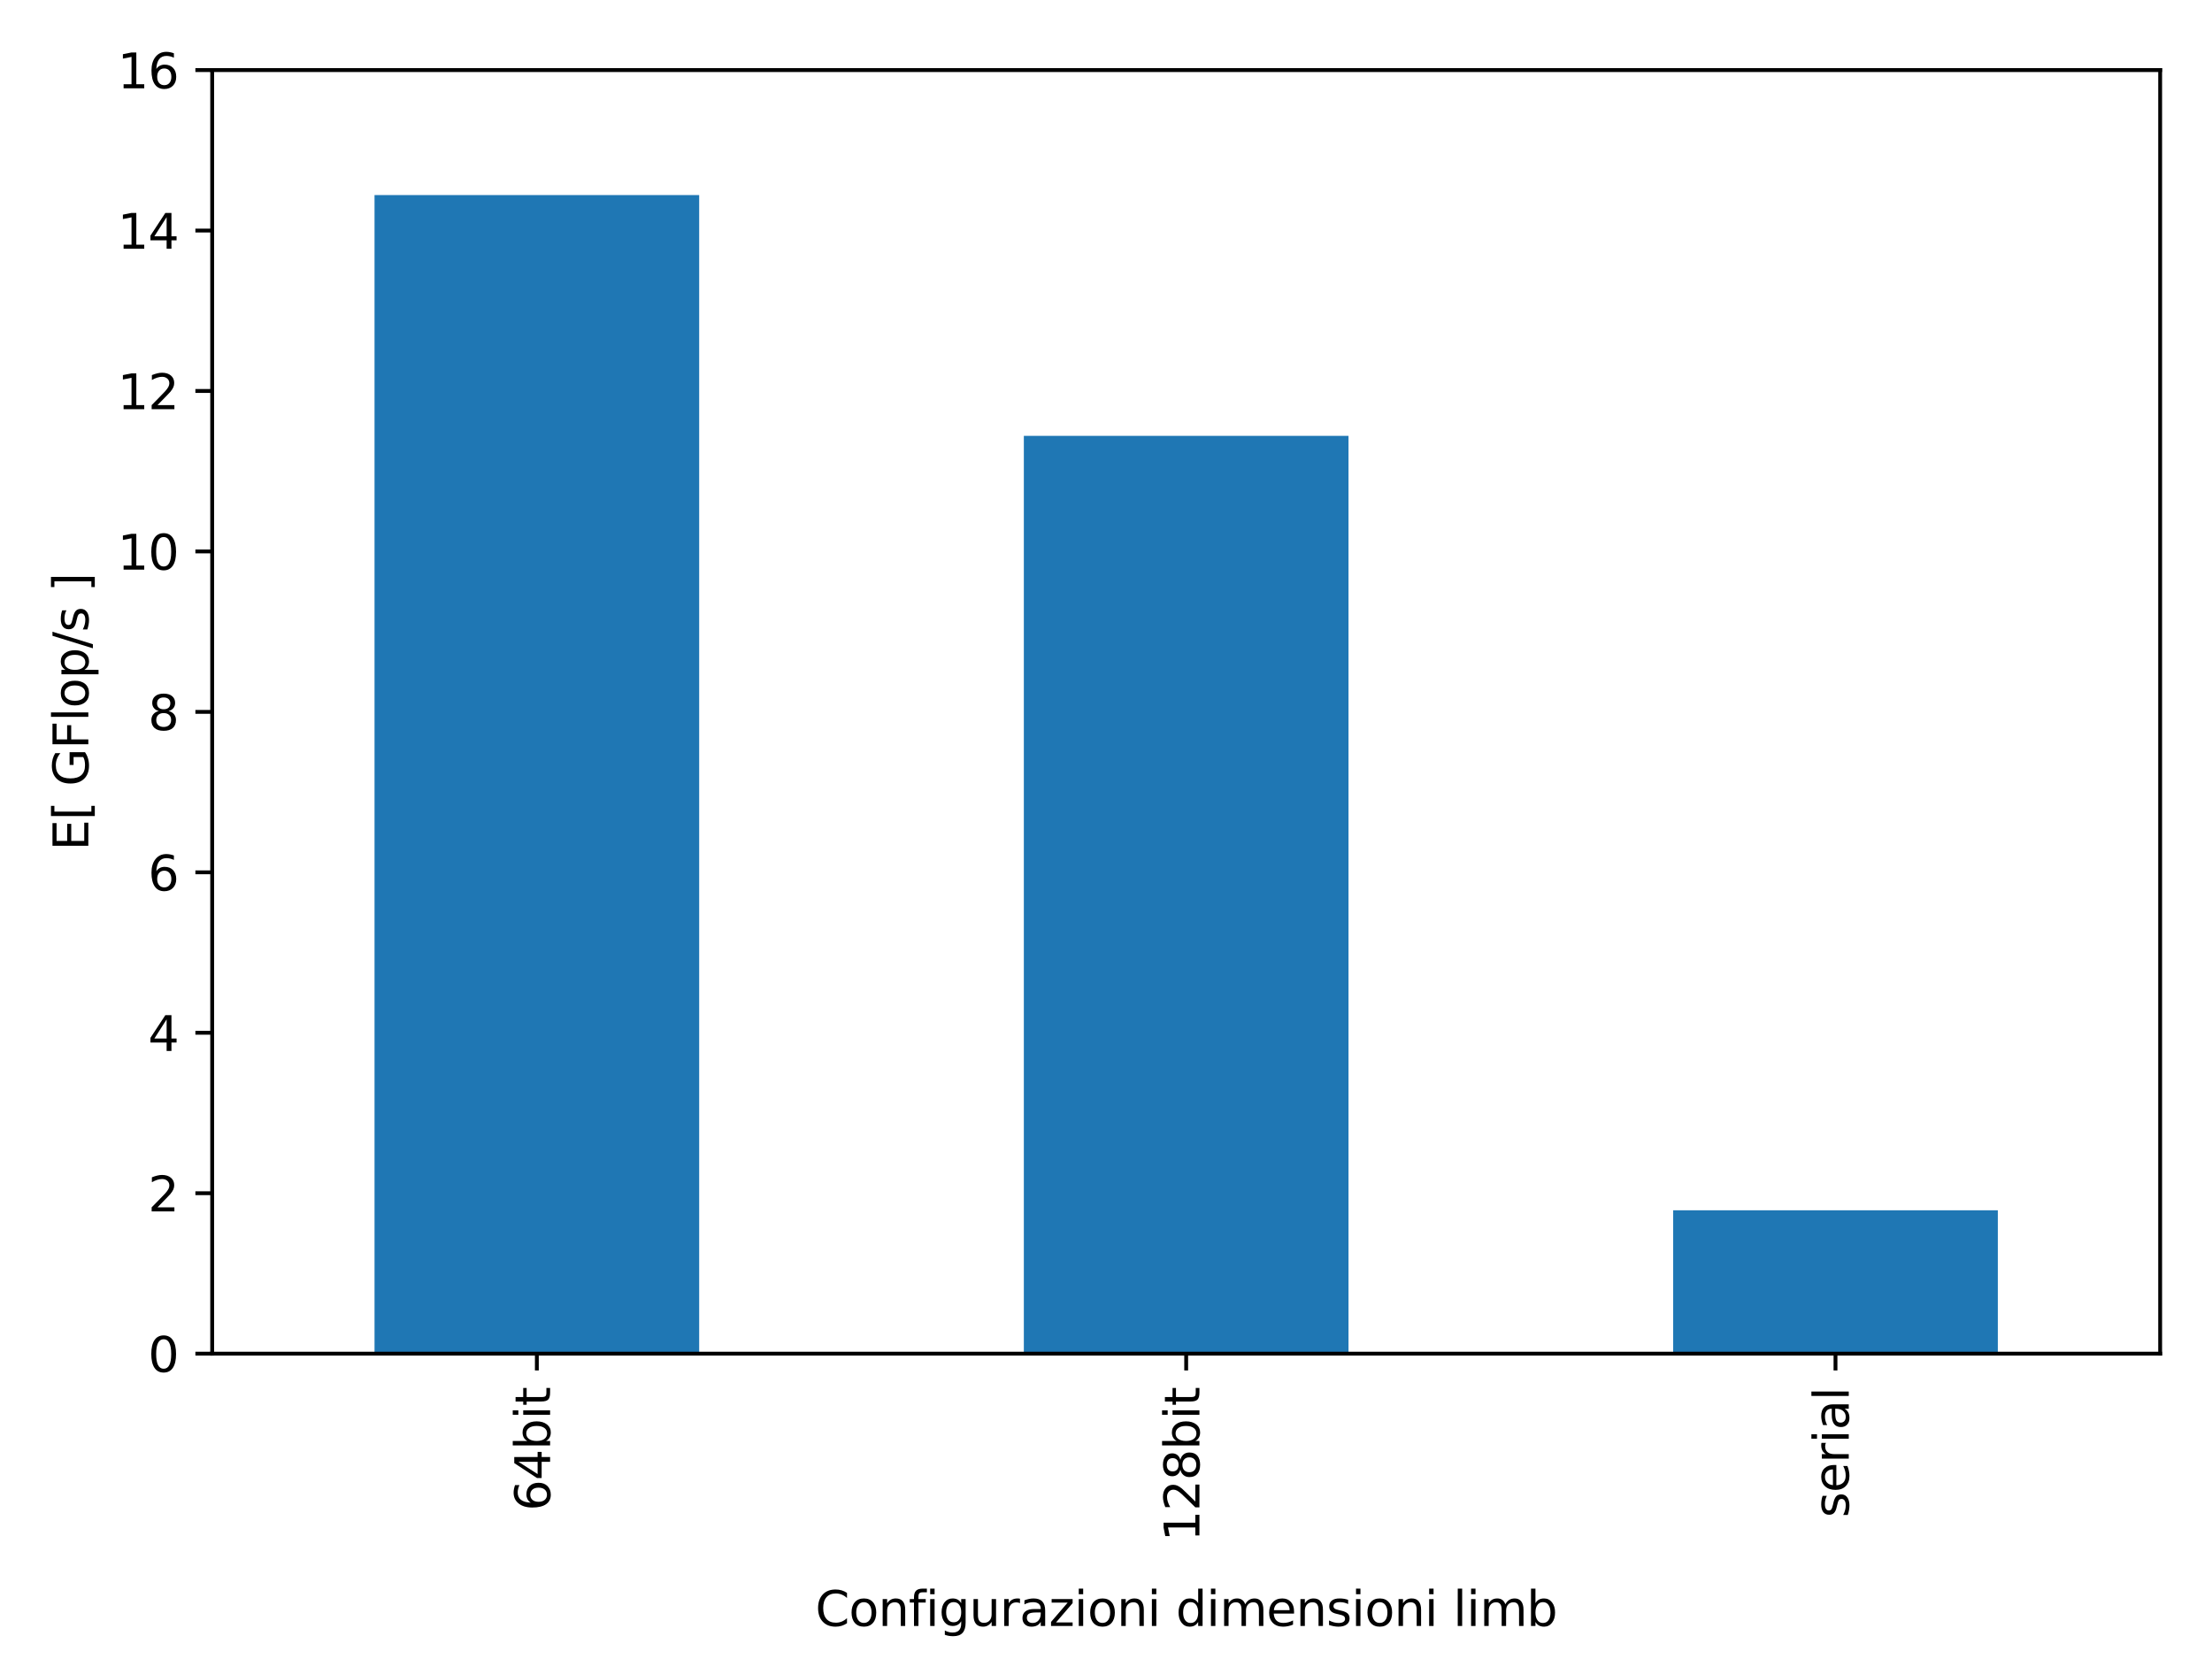 <?xml version="1.0" encoding="UTF-8" standalone="no"?>
<svg
   width="460.8pt"
   height="345.6pt"
   viewBox="0 0 460.8 345.6"
   version="1.1"
   id="svg1675"
   sodipodi:docname="q2.svg"
   inkscape:version="1.1.2 (0a00cf5339, 2022-02-04)"
   xmlns:inkscape="http://www.inkscape.org/namespaces/inkscape"
   xmlns:sodipodi="http://sodipodi.sourceforge.net/DTD/sodipodi-0.dtd"
   xmlns:xlink="http://www.w3.org/1999/xlink"
   xmlns="http://www.w3.org/2000/svg"
   xmlns:svg="http://www.w3.org/2000/svg"
   xmlns:rdf="http://www.w3.org/1999/02/22-rdf-syntax-ns#"
   xmlns:cc="http://creativecommons.org/ns#"
   xmlns:dc="http://purl.org/dc/elements/1.1/">
  <sodipodi:namedview
     id="namedview1677"
     pagecolor="#ffffff"
     bordercolor="#666666"
     borderopacity="1.0"
     inkscape:pageshadow="2"
     inkscape:pageopacity="0.0"
     inkscape:pagecheckerboard="0"
     inkscape:document-units="pt"
     showgrid="false"
     inkscape:zoom="0.94726561"
     inkscape:cx="162.5732"
     inkscape:cy="273.41856"
     inkscape:window-width="1920"
     inkscape:window-height="1176"
     inkscape:window-x="0"
     inkscape:window-y="0"
     inkscape:window-maximized="1"
     inkscape:current-layer="matplotlib.axis_1" />
  <defs
     id="defs1330">
    <style
       type="text/css"
       id="style1328">*{stroke-linejoin: round; stroke-linecap: butt}</style>
  </defs>
  <g
     id="figure_1">
    <g
       id="patch_1">
      <path
         d="M 0 345.6  L 460.8 345.6  L 460.8 0  L 0 0  z "
         style="fill: #ffffff"
         id="path1332" />
    </g>
    <g
       id="axes_1">
      <g
         id="patch_2">
        <path
           d="M 44.203 281.988  L 450 281.988  L 450 14.599  L 44.203 14.599  z "
           style="fill: #ffffff"
           id="path1335" />
      </g>
      <g
         id="patch_3">
        <path
           d="M 78.02 281.988  L 145.652 281.988  L 145.652 40.634  L 78.02 40.634  z "
           clip-path="url(#pd7992f23dd)"
           style="fill: #1f77b4"
           id="path1338" />
      </g>
      <g
         id="patch_4">
        <path
           d="M 213.285 281.988  L 280.918 281.988  L 280.918 90.801  L 213.285 90.801  z "
           clip-path="url(#pd7992f23dd)"
           style="fill: #1f77b4"
           id="path1341" />
      </g>
      <g
         id="patch_5">
        <path
           d="M 348.551 281.988  L 416.184 281.988  L 416.184 252.129  L 348.551 252.129  z "
           clip-path="url(#pd7992f23dd)"
           style="fill: #1f77b4"
           id="path1344" />
      </g>
      <g
         id="matplotlib.axis_1">
        <g
           id="xtick_1">
          <g
             id="line2d_1">
            <defs
               id="defs1348">
              <path
                 id="m99fd3b1dde"
                 d="M 0 0  L 0 3.5  "
                 style="stroke: #000000; stroke-width: 0.8" />
            </defs>
            <g
               id="g1352">
              <use
                 xlink:href="#m99fd3b1dde"
                 x="111.836"
                 y="281.988"
                 style="stroke: #000000; stroke-width: 0.8"
                 id="use1350" />
            </g>
          </g>
          <g
             id="text_1">
            <!-- 64bit -->
            <g
               transform="translate(114.595 314.759)rotate(-90)scale(0.1 -0.1)"
               id="g1372">
              <defs
                 id="defs1360">
                <path
                   id="DejaVuSans-36"
                   d="M 2113 2584  Q 1688 2584 1439 2293  Q 1191 2003 1191 1497  Q 1191 994 1439 701  Q 1688 409 2113 409  Q 2538 409 2786 701  Q 3034 994 3034 1497  Q 3034 2003 2786 2293  Q 2538 2584 2113 2584  z M 3366 4563  L 3366 3988  Q 3128 4100 2886 4159  Q 2644 4219 2406 4219  Q 1781 4219 1451 3797  Q 1122 3375 1075 2522  Q 1259 2794 1537 2939  Q 1816 3084 2150 3084  Q 2853 3084 3261 2657  Q 3669 2231 3669 1497  Q 3669 778 3244 343  Q 2819 -91 2113 -91  Q 1303 -91 875 529  Q 447 1150 447 2328  Q 447 3434 972 4092  Q 1497 4750 2381 4750  Q 2619 4750 2861 4703  Q 3103 4656 3366 4563  z "
                   transform="scale(0.016)" />
                <path
                   id="DejaVuSans-34"
                   d="M 2419 4116  L 825 1625  L 2419 1625  L 2419 4116  z M 2253 4666  L 3047 4666  L 3047 1625  L 3713 1625  L 3713 1100  L 3047 1100  L 3047 0  L 2419 0  L 2419 1100  L 313 1100  L 313 1709  L 2253 4666  z "
                   transform="scale(0.016)" />
                <path
                   id="DejaVuSans-62"
                   d="M 3116 1747  Q 3116 2381 2855 2742  Q 2594 3103 2138 3103  Q 1681 3103 1420 2742  Q 1159 2381 1159 1747  Q 1159 1113 1420 752  Q 1681 391 2138 391  Q 2594 391 2855 752  Q 3116 1113 3116 1747  z M 1159 2969  Q 1341 3281 1617 3432  Q 1894 3584 2278 3584  Q 2916 3584 3314 3078  Q 3713 2572 3713 1747  Q 3713 922 3314 415  Q 2916 -91 2278 -91  Q 1894 -91 1617 61  Q 1341 213 1159 525  L 1159 0  L 581 0  L 581 4863  L 1159 4863  L 1159 2969  z "
                   transform="scale(0.016)" />
                <path
                   id="DejaVuSans-69"
                   d="M 603 3500  L 1178 3500  L 1178 0  L 603 0  L 603 3500  z M 603 4863  L 1178 4863  L 1178 4134  L 603 4134  L 603 4863  z "
                   transform="scale(0.016)" />
                <path
                   id="DejaVuSans-74"
                   d="M 1172 4494  L 1172 3500  L 2356 3500  L 2356 3053  L 1172 3053  L 1172 1153  Q 1172 725 1289 603  Q 1406 481 1766 481  L 2356 481  L 2356 0  L 1766 0  Q 1100 0 847 248  Q 594 497 594 1153  L 594 3053  L 172 3053  L 172 3500  L 594 3500  L 594 4494  L 1172 4494  z "
                   transform="scale(0.016)" />
              </defs>
              <use
                 xlink:href="#DejaVuSans-36"
                 id="use1362" />
              <use
                 xlink:href="#DejaVuSans-34"
                 x="63.623"
                 id="use1364" />
              <use
                 xlink:href="#DejaVuSans-62"
                 x="127.246"
                 id="use1366" />
              <use
                 xlink:href="#DejaVuSans-69"
                 x="190.723"
                 id="use1368" />
              <use
                 xlink:href="#DejaVuSans-74"
                 x="218.506"
                 id="use1370" />
            </g>
          </g>
        </g>
        <g
           id="xtick_2">
          <g
             id="line2d_2">
            <g
               id="g1378">
              <use
                 xlink:href="#m99fd3b1dde"
                 x="247.102"
                 y="281.988"
                 style="stroke: #000000; stroke-width: 0.8"
                 id="use1376" />
            </g>
          </g>
          <g
             id="text_2">
            <!-- 128bit -->
            <g
               transform="translate(249.861 321.122)rotate(-90)scale(0.1 -0.1)"
               id="g1398">
              <defs
                 id="defs1384">
                <path
                   id="DejaVuSans-31"
                   d="M 794 531  L 1825 531  L 1825 4091  L 703 3866  L 703 4441  L 1819 4666  L 2450 4666  L 2450 531  L 3481 531  L 3481 0  L 794 0  L 794 531  z "
                   transform="scale(0.016)" />
                <path
                   id="DejaVuSans-32"
                   d="M 1228 531  L 3431 531  L 3431 0  L 469 0  L 469 531  Q 828 903 1448 1529  Q 2069 2156 2228 2338  Q 2531 2678 2651 2914  Q 2772 3150 2772 3378  Q 2772 3750 2511 3984  Q 2250 4219 1831 4219  Q 1534 4219 1204 4116  Q 875 4013 500 3803  L 500 4441  Q 881 4594 1212 4672  Q 1544 4750 1819 4750  Q 2544 4750 2975 4387  Q 3406 4025 3406 3419  Q 3406 3131 3298 2873  Q 3191 2616 2906 2266  Q 2828 2175 2409 1742  Q 1991 1309 1228 531  z "
                   transform="scale(0.016)" />
                <path
                   id="DejaVuSans-38"
                   d="M 2034 2216  Q 1584 2216 1326 1975  Q 1069 1734 1069 1313  Q 1069 891 1326 650  Q 1584 409 2034 409  Q 2484 409 2743 651  Q 3003 894 3003 1313  Q 3003 1734 2745 1975  Q 2488 2216 2034 2216  z M 1403 2484  Q 997 2584 770 2862  Q 544 3141 544 3541  Q 544 4100 942 4425  Q 1341 4750 2034 4750  Q 2731 4750 3128 4425  Q 3525 4100 3525 3541  Q 3525 3141 3298 2862  Q 3072 2584 2669 2484  Q 3125 2378 3379 2068  Q 3634 1759 3634 1313  Q 3634 634 3220 271  Q 2806 -91 2034 -91  Q 1263 -91 848 271  Q 434 634 434 1313  Q 434 1759 690 2068  Q 947 2378 1403 2484  z M 1172 3481  Q 1172 3119 1398 2916  Q 1625 2713 2034 2713  Q 2441 2713 2670 2916  Q 2900 3119 2900 3481  Q 2900 3844 2670 4047  Q 2441 4250 2034 4250  Q 1625 4250 1398 4047  Q 1172 3844 1172 3481  z "
                   transform="scale(0.016)" />
              </defs>
              <use
                 xlink:href="#DejaVuSans-31"
                 id="use1386" />
              <use
                 xlink:href="#DejaVuSans-32"
                 x="63.623"
                 id="use1388" />
              <use
                 xlink:href="#DejaVuSans-38"
                 x="127.246"
                 id="use1390" />
              <use
                 xlink:href="#DejaVuSans-62"
                 x="190.869"
                 id="use1392" />
              <use
                 xlink:href="#DejaVuSans-69"
                 x="254.346"
                 id="use1394" />
              <use
                 xlink:href="#DejaVuSans-74"
                 x="282.129"
                 id="use1396" />
            </g>
          </g>
        </g>
        <g
           id="xtick_3">
          <g
             id="line2d_3">
            <g
               id="g1404">
              <use
                 xlink:href="#m99fd3b1dde"
                 x="382.367"
                 y="281.988"
                 style="stroke: #000000; stroke-width: 0.8"
                 id="use1402" />
            </g>
          </g>
          <g
             id="text_3">
            <!-- serial -->
            <g
               transform="translate(385.127 316.145)rotate(-90)scale(0.1 -0.1)"
               id="g1426">
              <defs
                 id="defs1412">
                <path
                   id="DejaVuSans-73"
                   d="M 2834 3397  L 2834 2853  Q 2591 2978 2328 3040  Q 2066 3103 1784 3103  Q 1356 3103 1142 2972  Q 928 2841 928 2578  Q 928 2378 1081 2264  Q 1234 2150 1697 2047  L 1894 2003  Q 2506 1872 2764 1633  Q 3022 1394 3022 966  Q 3022 478 2636 193  Q 2250 -91 1575 -91  Q 1294 -91 989 -36  Q 684 19 347 128  L 347 722  Q 666 556 975 473  Q 1284 391 1588 391  Q 1994 391 2212 530  Q 2431 669 2431 922  Q 2431 1156 2273 1281  Q 2116 1406 1581 1522  L 1381 1569  Q 847 1681 609 1914  Q 372 2147 372 2553  Q 372 3047 722 3315  Q 1072 3584 1716 3584  Q 2034 3584 2315 3537  Q 2597 3491 2834 3397  z "
                   transform="scale(0.016)" />
                <path
                   id="DejaVuSans-65"
                   d="M 3597 1894  L 3597 1613  L 953 1613  Q 991 1019 1311 708  Q 1631 397 2203 397  Q 2534 397 2845 478  Q 3156 559 3463 722  L 3463 178  Q 3153 47 2828 -22  Q 2503 -91 2169 -91  Q 1331 -91 842 396  Q 353 884 353 1716  Q 353 2575 817 3079  Q 1281 3584 2069 3584  Q 2775 3584 3186 3129  Q 3597 2675 3597 1894  z M 3022 2063  Q 3016 2534 2758 2815  Q 2500 3097 2075 3097  Q 1594 3097 1305 2825  Q 1016 2553 972 2059  L 3022 2063  z "
                   transform="scale(0.016)" />
                <path
                   id="DejaVuSans-72"
                   d="M 2631 2963  Q 2534 3019 2420 3045  Q 2306 3072 2169 3072  Q 1681 3072 1420 2755  Q 1159 2438 1159 1844  L 1159 0  L 581 0  L 581 3500  L 1159 3500  L 1159 2956  Q 1341 3275 1631 3429  Q 1922 3584 2338 3584  Q 2397 3584 2469 3576  Q 2541 3569 2628 3553  L 2631 2963  z "
                   transform="scale(0.016)" />
                <path
                   id="DejaVuSans-61"
                   d="M 2194 1759  Q 1497 1759 1228 1600  Q 959 1441 959 1056  Q 959 750 1161 570  Q 1363 391 1709 391  Q 2188 391 2477 730  Q 2766 1069 2766 1631  L 2766 1759  L 2194 1759  z M 3341 1997  L 3341 0  L 2766 0  L 2766 531  Q 2569 213 2275 61  Q 1981 -91 1556 -91  Q 1019 -91 701 211  Q 384 513 384 1019  Q 384 1609 779 1909  Q 1175 2209 1959 2209  L 2766 2209  L 2766 2266  Q 2766 2663 2505 2880  Q 2244 3097 1772 3097  Q 1472 3097 1187 3025  Q 903 2953 641 2809  L 641 3341  Q 956 3463 1253 3523  Q 1550 3584 1831 3584  Q 2591 3584 2966 3190  Q 3341 2797 3341 1997  z "
                   transform="scale(0.016)" />
                <path
                   id="DejaVuSans-6c"
                   d="M 603 4863  L 1178 4863  L 1178 0  L 603 0  L 603 4863  z "
                   transform="scale(0.016)" />
              </defs>
              <use
                 xlink:href="#DejaVuSans-73"
                 id="use1414" />
              <use
                 xlink:href="#DejaVuSans-65"
                 x="52.1"
                 id="use1416" />
              <use
                 xlink:href="#DejaVuSans-72"
                 x="113.623"
                 id="use1418" />
              <use
                 xlink:href="#DejaVuSans-69"
                 x="154.736"
                 id="use1420" />
              <use
                 xlink:href="#DejaVuSans-61"
                 x="182.52"
                 id="use1422" />
              <use
                 xlink:href="#DejaVuSans-6c"
                 x="243.799"
                 id="use1424" />
            </g>
          </g>
        </g>
        <g
           id="text_4"
           transform="translate(0,6)">
          <!-- Configurazioni dimensioni limb -->
          <g
             transform="matrix(0.1,0,0,-0.1,169.849,332.72)"
             id="g1502">
            <defs
               id="defs1440">
              <path
                 id="DejaVuSans-43"
                 d="m 4122,4306 v -665 q -319,297 -680,443 -361,147 -767,147 -800,0 -1225,-489 -425,-489 -425,-1414 0,-922 425,-1411 425,-489 1225,-489 406,0 767,147 361,147 680,444 V 359 Q 3791,134 3420,21 3050,-91 2638,-91 1578,-91 968,557 359,1206 359,2328 q 0,1125 609,1773 610,649 1670,649 418,0 788,-111 371,-111 696,-333 z"
                 transform="scale(0.016)" />
              <path
                 id="DejaVuSans-6f"
                 d="m 1959,3097 q -462,0 -731,-361 -269,-361 -269,-989 0,-628 267,-989 268,-361 733,-361 460,0 728,362 269,363 269,988 0,622 -269,986 -268,364 -728,364 z m 0,487 q 750,0 1178,-488 429,-487 429,-1349 Q 3566,888 3137,398 2709,-91 1959,-91 1206,-91 779,398 353,888 353,1747 q 0,862 426,1349 427,488 1180,488 z"
                 transform="scale(0.016)" />
              <path
                 id="DejaVuSans-6e"
                 d="M 3513,2113 V 0 h -575 v 2094 q 0,497 -194,743 -194,247 -581,247 -466,0 -735,-297 -269,-296 -269,-809 V 0 H 581 v 3500 h 578 v -544 q 207,316 486,472 280,156 646,156 603,0 912,-373 310,-373 310,-1098 z"
                 transform="scale(0.016)" />
              <path
                 id="DejaVuSans-66"
                 d="m 2375,4863 v -479 h -550 q -309,0 -430,-125 -120,-125 -120,-450 v -309 h 947 V 3053 H 1275 V 0 H 697 V 3053 H 147 v 447 h 550 v 244 q 0,584 272,851 272,268 862,268 z"
                 transform="scale(0.016)" />
              <path
                 id="DejaVuSans-67"
                 d="m 2906,1791 q 0,625 -258,968 -257,344 -723,344 -462,0 -720,-344 -258,-343 -258,-968 0,-622 258,-966 258,-344 720,-344 466,0 723,344 258,344 258,966 z M 3481,434 q 0,-893 -397,-1329 -396,-436 -1215,-436 -303,0 -572,45 -269,45 -522,139 v 559 q 253,-137 500,-202 247,-66 503,-66 566,0 847,295 281,295 281,892 V 616 Q 2728,306 2450,153 2172,0 1784,0 1141,0 747,490 353,981 353,1791 q 0,812 394,1302 394,491 1037,491 388,0 666,-153 278,-153 456,-462 v 531 h 575 z"
                 transform="scale(0.016)" />
              <path
                 id="DejaVuSans-75"
                 d="m 544,1381 v 2119 h 575 V 1403 q 0,-497 193,-746 194,-248 582,-248 465,0 735,297 271,297 271,810 v 1984 h 575 V 0 H 2900 V 538 Q 2691,219 2414,64 2138,-91 1772,-91 1169,-91 856,284 544,659 544,1381 Z m 1447,2203 z"
                 transform="scale(0.016)" />
              <path
                 id="DejaVuSans-7a"
                 d="M 353,3500 H 3084 V 2975 L 922,459 H 3084 V 0 H 275 V 525 L 2438,3041 H 353 Z"
                 transform="scale(0.016)" />
              <path
                 id="DejaVuSans-20"
                 transform="scale(0.016)"
                 d="" />
              <path
                 id="DejaVuSans-64"
                 d="m 2906,2969 v 1894 h 575 V 0 H 2906 V 525 Q 2725,213 2448,61 2172,-91 1784,-91 1150,-91 751,415 353,922 353,1747 q 0,825 398,1331 399,506 1033,506 388,0 664,-152 277,-151 458,-463 z M 947,1747 q 0,-634 261,-995 261,-361 717,-361 456,0 718,361 263,361 263,995 0,634 -263,995 -262,361 -718,361 -456,0 -717,-361 -261,-361 -261,-995 z"
                 transform="scale(0.016)" />
              <path
                 id="DejaVuSans-6d"
                 d="m 3328,2828 q 216,388 516,572 300,184 706,184 547,0 844,-383 297,-382 297,-1088 V 0 h -578 v 2094 q 0,503 -179,746 -178,244 -543,244 -447,0 -707,-297 -259,-296 -259,-809 V 0 h -578 v 2094 q 0,506 -178,748 -178,242 -550,242 -441,0 -701,-298 -259,-298 -259,-808 V 0 H 581 v 3500 h 578 v -544 q 197,322 472,475 275,153 653,153 382,0 649,-194 267,-193 395,-562 z"
                 transform="scale(0.016)" />
            </defs>
            <use
               xlink:href="#DejaVuSans-43"
               id="use1442"
               x="0"
               y="0"
               width="100%"
               height="100%" />
            <use
               xlink:href="#DejaVuSans-6f"
               x="69.824"
               id="use1444"
               y="0"
               width="100%"
               height="100%" />
            <use
               xlink:href="#DejaVuSans-6e"
               x="131.006"
               id="use1446"
               y="0"
               width="100%"
               height="100%" />
            <use
               xlink:href="#DejaVuSans-66"
               x="194.385"
               id="use1448"
               y="0"
               width="100%"
               height="100%" />
            <use
               xlink:href="#DejaVuSans-69"
               x="229.59"
               id="use1450"
               y="0"
               width="100%"
               height="100%" />
            <use
               xlink:href="#DejaVuSans-67"
               x="257.373"
               id="use1452"
               y="0"
               width="100%"
               height="100%" />
            <use
               xlink:href="#DejaVuSans-75"
               x="320.85"
               id="use1454"
               y="0"
               width="100%"
               height="100%" />
            <use
               xlink:href="#DejaVuSans-72"
               x="384.229"
               id="use1456"
               y="0"
               width="100%"
               height="100%" />
            <use
               xlink:href="#DejaVuSans-61"
               x="425.342"
               id="use1458"
               y="0"
               width="100%"
               height="100%" />
            <use
               xlink:href="#DejaVuSans-7a"
               x="486.621"
               id="use1460"
               y="0"
               width="100%"
               height="100%" />
            <use
               xlink:href="#DejaVuSans-69"
               x="539.111"
               id="use1462"
               y="0"
               width="100%"
               height="100%" />
            <use
               xlink:href="#DejaVuSans-6f"
               x="566.895"
               id="use1464"
               y="0"
               width="100%"
               height="100%" />
            <use
               xlink:href="#DejaVuSans-6e"
               x="628.076"
               id="use1466"
               y="0"
               width="100%"
               height="100%" />
            <use
               xlink:href="#DejaVuSans-69"
               x="691.455"
               id="use1468"
               y="0"
               width="100%"
               height="100%" />
            <use
               xlink:href="#DejaVuSans-20"
               x="719.238"
               id="use1470"
               y="0"
               width="100%"
               height="100%" />
            <use
               xlink:href="#DejaVuSans-64"
               x="751.025"
               id="use1472"
               y="0"
               width="100%"
               height="100%" />
            <use
               xlink:href="#DejaVuSans-69"
               x="814.502"
               id="use1474"
               y="0"
               width="100%"
               height="100%" />
            <use
               xlink:href="#DejaVuSans-6d"
               x="842.285"
               id="use1476"
               y="0"
               width="100%"
               height="100%" />
            <use
               xlink:href="#DejaVuSans-65"
               x="939.697"
               id="use1478"
               y="0"
               width="100%"
               height="100%" />
            <use
               xlink:href="#DejaVuSans-6e"
               x="1001.221"
               id="use1480"
               y="0"
               width="100%"
               height="100%" />
            <use
               xlink:href="#DejaVuSans-73"
               x="1064.6"
               id="use1482"
               y="0"
               width="100%"
               height="100%" />
            <use
               xlink:href="#DejaVuSans-69"
               x="1116.699"
               id="use1484"
               y="0"
               width="100%"
               height="100%" />
            <use
               xlink:href="#DejaVuSans-6f"
               x="1144.482"
               id="use1486"
               y="0"
               width="100%"
               height="100%" />
            <use
               xlink:href="#DejaVuSans-6e"
               x="1205.664"
               id="use1488"
               y="0"
               width="100%"
               height="100%" />
            <use
               xlink:href="#DejaVuSans-69"
               x="1269.043"
               id="use1490"
               y="0"
               width="100%"
               height="100%" />
            <use
               xlink:href="#DejaVuSans-20"
               x="1296.826"
               id="use1492"
               y="0"
               width="100%"
               height="100%" />
            <use
               xlink:href="#DejaVuSans-6c"
               x="1328.613"
               id="use1494"
               y="0"
               width="100%"
               height="100%" />
            <use
               xlink:href="#DejaVuSans-69"
               x="1356.397"
               id="use1496"
               y="0"
               width="100%"
               height="100%" />
            <use
               xlink:href="#DejaVuSans-6d"
               x="1384.18"
               id="use1498"
               y="0"
               width="100%"
               height="100%" />
            <use
               xlink:href="#DejaVuSans-62"
               x="1481.592"
               id="use1500"
               y="0"
               width="100%"
               height="100%" />
          </g>
        </g>
      </g>
      <g
         id="matplotlib.axis_2">
        <g
           id="ytick_1">
          <g
             id="line2d_4">
            <defs
               id="defs1507">
              <path
                 id="m58726bd346"
                 d="M 0 0  L -3.5 0  "
                 style="stroke: #000000; stroke-width: 0.8" />
            </defs>
            <g
               id="g1511">
              <use
                 xlink:href="#m58726bd346"
                 x="44.203"
                 y="281.988"
                 style="stroke: #000000; stroke-width: 0.8"
                 id="use1509" />
            </g>
          </g>
          <g
             id="text_5">
            <!-- 0 -->
            <g
               transform="translate(30.841 285.787)scale(0.1 -0.1)"
               id="g1519">
              <defs
                 id="defs1515">
                <path
                   id="DejaVuSans-30"
                   d="M 2034 4250  Q 1547 4250 1301 3770  Q 1056 3291 1056 2328  Q 1056 1369 1301 889  Q 1547 409 2034 409  Q 2525 409 2770 889  Q 3016 1369 3016 2328  Q 3016 3291 2770 3770  Q 2525 4250 2034 4250  z M 2034 4750  Q 2819 4750 3233 4129  Q 3647 3509 3647 2328  Q 3647 1150 3233 529  Q 2819 -91 2034 -91  Q 1250 -91 836 529  Q 422 1150 422 2328  Q 422 3509 836 4129  Q 1250 4750 2034 4750  z "
                   transform="scale(0.016)" />
              </defs>
              <use
                 xlink:href="#DejaVuSans-30"
                 id="use1517" />
            </g>
          </g>
        </g>
        <g
           id="ytick_2">
          <g
             id="line2d_5">
            <g
               id="g1525">
              <use
                 xlink:href="#m58726bd346"
                 x="44.203"
                 y="248.564"
                 style="stroke: #000000; stroke-width: 0.8"
                 id="use1523" />
            </g>
          </g>
          <g
             id="text_6">
            <!-- 2 -->
            <g
               transform="translate(30.841 252.363)scale(0.1 -0.1)"
               id="g1530">
              <use
                 xlink:href="#DejaVuSans-32"
                 id="use1528" />
            </g>
          </g>
        </g>
        <g
           id="ytick_3">
          <g
             id="line2d_6">
            <g
               id="g1536">
              <use
                 xlink:href="#m58726bd346"
                 x="44.203"
                 y="215.14"
                 style="stroke: #000000; stroke-width: 0.8"
                 id="use1534" />
            </g>
          </g>
          <g
             id="text_7">
            <!-- 4 -->
            <g
               transform="translate(30.841 218.94)scale(0.1 -0.1)"
               id="g1541">
              <use
                 xlink:href="#DejaVuSans-34"
                 id="use1539" />
            </g>
          </g>
        </g>
        <g
           id="ytick_4">
          <g
             id="line2d_7">
            <g
               id="g1547">
              <use
                 xlink:href="#m58726bd346"
                 x="44.203"
                 y="181.717"
                 style="stroke: #000000; stroke-width: 0.8"
                 id="use1545" />
            </g>
          </g>
          <g
             id="text_8">
            <!-- 6 -->
            <g
               transform="translate(30.841 185.516)scale(0.1 -0.1)"
               id="g1552">
              <use
                 xlink:href="#DejaVuSans-36"
                 id="use1550" />
            </g>
          </g>
        </g>
        <g
           id="ytick_5">
          <g
             id="line2d_8">
            <g
               id="g1558">
              <use
                 xlink:href="#m58726bd346"
                 x="44.203"
                 y="148.293"
                 style="stroke: #000000; stroke-width: 0.8"
                 id="use1556" />
            </g>
          </g>
          <g
             id="text_9">
            <!-- 8 -->
            <g
               transform="translate(30.841 152.093)scale(0.1 -0.1)"
               id="g1563">
              <use
                 xlink:href="#DejaVuSans-38"
                 id="use1561" />
            </g>
          </g>
        </g>
        <g
           id="ytick_6">
          <g
             id="line2d_9">
            <g
               id="g1569">
              <use
                 xlink:href="#m58726bd346"
                 x="44.203"
                 y="114.87"
                 style="stroke: #000000; stroke-width: 0.8"
                 id="use1567" />
            </g>
          </g>
          <g
             id="text_10">
            <!-- 10 -->
            <g
               transform="translate(24.478 118.669)scale(0.1 -0.1)"
               id="g1576">
              <use
                 xlink:href="#DejaVuSans-31"
                 id="use1572" />
              <use
                 xlink:href="#DejaVuSans-30"
                 x="63.623"
                 id="use1574" />
            </g>
          </g>
        </g>
        <g
           id="ytick_7">
          <g
             id="line2d_10">
            <g
               id="g1582">
              <use
                 xlink:href="#m58726bd346"
                 x="44.203"
                 y="81.446"
                 style="stroke: #000000; stroke-width: 0.8"
                 id="use1580" />
            </g>
          </g>
          <g
             id="text_11">
            <!-- 12 -->
            <g
               transform="translate(24.478 85.246)scale(0.1 -0.1)"
               id="g1589">
              <use
                 xlink:href="#DejaVuSans-31"
                 id="use1585" />
              <use
                 xlink:href="#DejaVuSans-32"
                 x="63.623"
                 id="use1587" />
            </g>
          </g>
        </g>
        <g
           id="ytick_8">
          <g
             id="line2d_11">
            <g
               id="g1595">
              <use
                 xlink:href="#m58726bd346"
                 x="44.203"
                 y="48.023"
                 style="stroke: #000000; stroke-width: 0.8"
                 id="use1593" />
            </g>
          </g>
          <g
             id="text_12">
            <!-- 14 -->
            <g
               transform="translate(24.478 51.822)scale(0.1 -0.1)"
               id="g1602">
              <use
                 xlink:href="#DejaVuSans-31"
                 id="use1598" />
              <use
                 xlink:href="#DejaVuSans-34"
                 x="63.623"
                 id="use1600" />
            </g>
          </g>
        </g>
        <g
           id="ytick_9">
          <g
             id="line2d_12">
            <g
               id="g1608">
              <use
                 xlink:href="#m58726bd346"
                 x="44.203"
                 y="14.599"
                 style="stroke: #000000; stroke-width: 0.8"
                 id="use1606" />
            </g>
          </g>
          <g
             id="text_13">
            <!-- 16 -->
            <g
               transform="translate(24.478 18.398)scale(0.1 -0.1)"
               id="g1615">
              <use
                 xlink:href="#DejaVuSans-31"
                 id="use1611" />
              <use
                 xlink:href="#DejaVuSans-36"
                 x="63.623"
                 id="use1613" />
            </g>
          </g>
        </g>
        <g
           id="text_14">
          <!-- E[ GFlop/s ] -->
          <g
             transform="translate(18.398 177.194)rotate(-90)scale(0.1 -0.1)"
             id="g1652">
            <defs
               id="defs1626">
              <path
                 id="DejaVuSans-45"
                 d="M 628 4666  L 3578 4666  L 3578 4134  L 1259 4134  L 1259 2753  L 3481 2753  L 3481 2222  L 1259 2222  L 1259 531  L 3634 531  L 3634 0  L 628 0  L 628 4666  z "
                 transform="scale(0.016)" />
              <path
                 id="DejaVuSans-5b"
                 d="M 550 4863  L 1875 4863  L 1875 4416  L 1125 4416  L 1125 -397  L 1875 -397  L 1875 -844  L 550 -844  L 550 4863  z "
                 transform="scale(0.016)" />
              <path
                 id="DejaVuSans-47"
                 d="M 3809 666  L 3809 1919  L 2778 1919  L 2778 2438  L 4434 2438  L 4434 434  Q 4069 175 3628 42  Q 3188 -91 2688 -91  Q 1594 -91 976 548  Q 359 1188 359 2328  Q 359 3472 976 4111  Q 1594 4750 2688 4750  Q 3144 4750 3555 4637  Q 3966 4525 4313 4306  L 4313 3634  Q 3963 3931 3569 4081  Q 3175 4231 2741 4231  Q 1884 4231 1454 3753  Q 1025 3275 1025 2328  Q 1025 1384 1454 906  Q 1884 428 2741 428  Q 3075 428 3337 486  Q 3600 544 3809 666  z "
                 transform="scale(0.016)" />
              <path
                 id="DejaVuSans-46"
                 d="M 628 4666  L 3309 4666  L 3309 4134  L 1259 4134  L 1259 2759  L 3109 2759  L 3109 2228  L 1259 2228  L 1259 0  L 628 0  L 628 4666  z "
                 transform="scale(0.016)" />
              <path
                 id="DejaVuSans-70"
                 d="M 1159 525  L 1159 -1331  L 581 -1331  L 581 3500  L 1159 3500  L 1159 2969  Q 1341 3281 1617 3432  Q 1894 3584 2278 3584  Q 2916 3584 3314 3078  Q 3713 2572 3713 1747  Q 3713 922 3314 415  Q 2916 -91 2278 -91  Q 1894 -91 1617 61  Q 1341 213 1159 525  z M 3116 1747  Q 3116 2381 2855 2742  Q 2594 3103 2138 3103  Q 1681 3103 1420 2742  Q 1159 2381 1159 1747  Q 1159 1113 1420 752  Q 1681 391 2138 391  Q 2594 391 2855 752  Q 3116 1113 3116 1747  z "
                 transform="scale(0.016)" />
              <path
                 id="DejaVuSans-2f"
                 d="M 1625 4666  L 2156 4666  L 531 -594  L 0 -594  L 1625 4666  z "
                 transform="scale(0.016)" />
              <path
                 id="DejaVuSans-5d"
                 d="M 1947 4863  L 1947 -844  L 622 -844  L 622 -397  L 1369 -397  L 1369 4416  L 622 4416  L 622 4863  L 1947 4863  z "
                 transform="scale(0.016)" />
            </defs>
            <use
               xlink:href="#DejaVuSans-45"
               id="use1628" />
            <use
               xlink:href="#DejaVuSans-5b"
               x="63.184"
               id="use1630" />
            <use
               xlink:href="#DejaVuSans-20"
               x="102.197"
               id="use1632" />
            <use
               xlink:href="#DejaVuSans-47"
               x="133.984"
               id="use1634" />
            <use
               xlink:href="#DejaVuSans-46"
               x="211.475"
               id="use1636" />
            <use
               xlink:href="#DejaVuSans-6c"
               x="268.994"
               id="use1638" />
            <use
               xlink:href="#DejaVuSans-6f"
               x="296.777"
               id="use1640" />
            <use
               xlink:href="#DejaVuSans-70"
               x="357.959"
               id="use1642" />
            <use
               xlink:href="#DejaVuSans-2f"
               x="421.436"
               id="use1644" />
            <use
               xlink:href="#DejaVuSans-73"
               x="455.127"
               id="use1646" />
            <use
               xlink:href="#DejaVuSans-20"
               x="507.227"
               id="use1648" />
            <use
               xlink:href="#DejaVuSans-5d"
               x="539.014"
               id="use1650" />
          </g>
        </g>
      </g>
      <g
         id="patch_6">
        <path
           d="M 44.203 281.988  L 44.203 14.599  "
           style="fill: none; stroke: #000000; stroke-width: 0.8; stroke-linejoin: miter; stroke-linecap: square"
           id="path1656" />
      </g>
      <g
         id="patch_7">
        <path
           d="M 450 281.988  L 450 14.599  "
           style="fill: none; stroke: #000000; stroke-width: 0.8; stroke-linejoin: miter; stroke-linecap: square"
           id="path1659" />
      </g>
      <g
         id="patch_8">
        <path
           d="M 44.203 281.988  L 450 281.988  "
           style="fill: none; stroke: #000000; stroke-width: 0.8; stroke-linejoin: miter; stroke-linecap: square"
           id="path1662" />
      </g>
      <g
         id="patch_9">
        <path
           d="M 44.203 14.599  L 450 14.599  "
           style="fill: none; stroke: #000000; stroke-width: 0.8; stroke-linejoin: miter; stroke-linecap: square"
           id="path1665" />
      </g>
    </g>
  </g>
  <defs
     id="defs1673">
    <clipPath
       id="pd7992f23dd">
      <rect
         x="44.203"
         y="14.599"
         width="405.797"
         height="267.388"
         id="rect1670" />
    </clipPath>
  </defs>
</svg>
